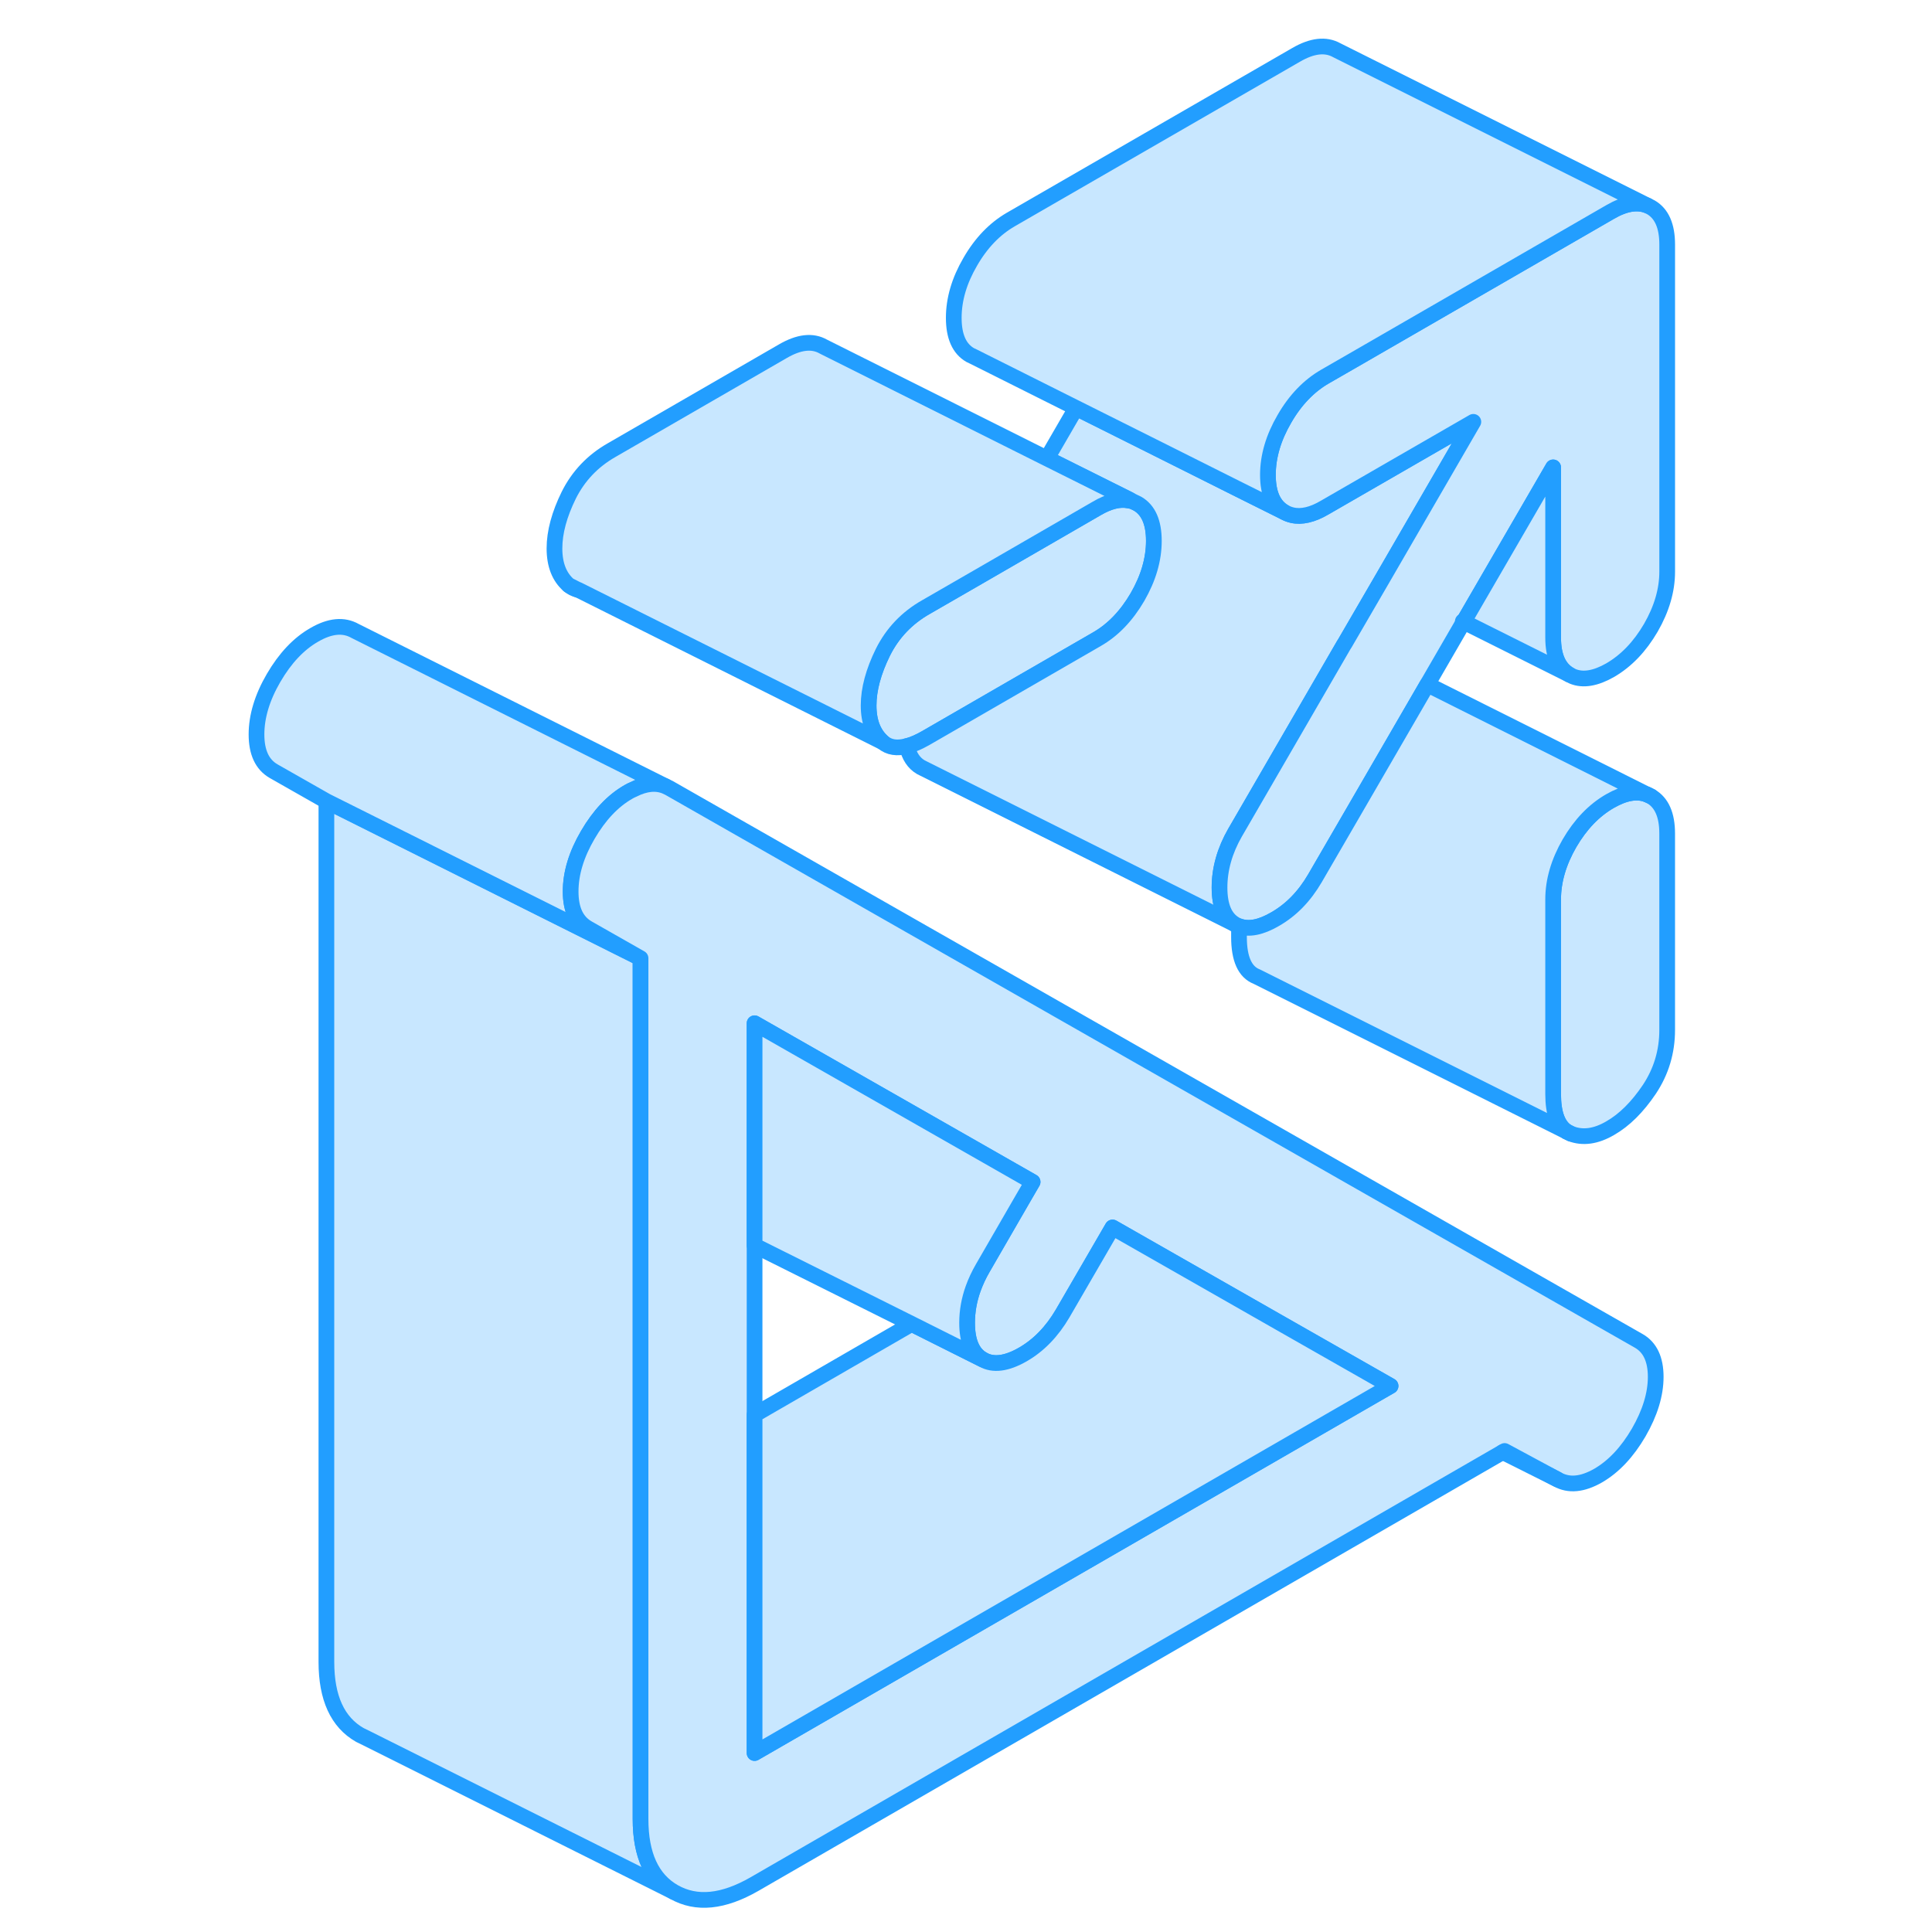 <svg width="48" height="48" viewBox="0 0 95 123" fill="#c8e7ff" xmlns="http://www.w3.org/2000/svg" stroke-width="1px" stroke-linecap="round" stroke-linejoin="round"><path d="M91.1 50.697L90.89 50.596C90.23 50.327 89.44 50.467 88.51 50.996C87.48 51.587 86.62 52.486 85.92 53.687C85.23 54.886 84.88 56.077 84.88 57.257V69.656C84.88 70.876 85.17 71.666 85.75 72.046L86.01 72.177C86.77 72.466 87.6 72.356 88.51 71.826C89.42 71.306 90.25 70.477 91.01 69.347C91.76 68.216 92.14 66.957 92.14 65.567V53.066C92.14 51.886 91.79 51.096 91.1 50.697Z" stroke="#229EFF" stroke-linejoin="round"/><path d="M59.46 34.436C59.46 35.616 59.11 36.806 58.42 38.006C57.72 39.206 56.86 40.106 55.83 40.696L51.19 43.376L44.94 46.986C44.5 47.236 44.1 47.416 43.74 47.496C43.11 47.666 42.6 47.586 42.21 47.256C41.61 46.736 41.3 45.956 41.3 44.916C41.3 43.876 41.61 42.746 42.21 41.526C42.82 40.306 43.73 39.346 44.94 38.656L48.27 36.736L55.83 32.366C56.6 31.916 57.28 31.746 57.86 31.866C57.96 31.886 58.06 31.906 58.15 31.936L58.42 32.066C59.11 32.466 59.46 33.256 59.46 34.436Z" stroke="#229EFF" stroke-linejoin="round"/><path d="M22.21 37.256C22.38 37.396 22.57 37.496 22.78 37.546L22.21 37.256Z" stroke="#229EFF" stroke-linejoin="round"/><path d="M28.91 120.456L9.36 110.676L8.91 110.456C7.49 109.646 6.78 108.096 6.78 105.806V51.006L26.78 61.006V115.806C26.78 118.096 27.49 119.646 28.91 120.456Z" stroke="#229EFF" stroke-linejoin="round"/><path d="M23.42 53.156C22.69 54.406 22.33 55.606 22.33 56.756C22.33 57.906 22.69 58.676 23.42 59.096L26.78 61.006L6.78 51.006L3.42 49.096C2.69 48.676 2.33 47.896 2.33 46.756C2.33 45.616 2.69 44.406 3.42 43.156C4.15 41.906 5.01 40.986 6.01 40.416C7.01 39.836 7.87 39.756 8.6 40.166L28.37 50.056C27.77 49.806 27.08 49.876 26.31 50.266C26.21 50.306 26.11 50.356 26.01 50.416C25.01 50.986 24.15 51.906 23.42 53.156Z" stroke="#229EFF" stroke-linejoin="round"/><path d="M79.8 26.856L73.94 36.966L71.62 40.956L71.55 41.066L64.88 52.576L64.63 53.006C63.97 54.156 63.64 55.326 63.64 56.506C63.64 57.686 63.97 58.466 64.63 58.846L44.83 48.946L44.63 48.846C44.18 48.586 43.88 48.136 43.74 47.496C44.1 47.416 44.5 47.236 44.94 46.986L51.19 43.376L55.83 40.696C56.86 40.106 57.72 39.206 58.42 38.006C59.11 36.806 59.46 35.616 59.46 34.436C59.46 33.256 59.11 32.466 58.42 32.066L58.15 31.936L57.9 31.806L52.65 29.186L54.51 25.976L59.75 28.596L64.92 31.186L67.77 32.606C67.93 32.696 68.09 32.756 68.26 32.796C68.85 32.936 69.56 32.776 70.35 32.306L79.8 26.856Z" stroke="#229EFF" stroke-linejoin="round"/><path d="M92.141 15.566V36.396C92.141 37.576 91.791 38.766 91.101 39.966C90.401 41.166 89.541 42.066 88.511 42.666C87.581 43.196 86.791 43.326 86.141 43.066L85.921 42.956C85.231 42.556 84.881 41.776 84.881 40.596V29.756L79.181 39.586L76.871 43.576L72.141 51.736L69.721 55.906C69.051 57.056 68.211 57.926 67.181 58.516C66.271 59.046 65.511 59.196 64.881 58.966C64.791 58.936 64.711 58.896 64.631 58.846C63.971 58.466 63.641 57.686 63.641 56.506C63.641 55.326 63.971 54.156 64.631 53.006L64.881 52.576L71.55 41.066L71.621 40.956L73.941 36.966L79.8 26.856L70.351 32.306C69.561 32.776 68.851 32.936 68.261 32.796C68.091 32.756 67.931 32.696 67.771 32.606C67.071 32.206 66.721 31.416 66.721 30.236C66.721 29.056 67.071 27.866 67.771 26.666C68.461 25.466 69.331 24.566 70.351 23.976L72.141 22.946L88.511 13.496C89.441 12.956 90.231 12.826 90.881 13.086L91.101 13.196C91.791 13.596 92.141 14.386 92.141 15.566Z" stroke="#229EFF" stroke-linejoin="round"/><path d="M90.881 13.086C90.231 12.826 89.441 12.956 88.511 13.496L72.141 22.946L70.351 23.976C69.331 24.566 68.461 25.466 67.771 26.666C67.071 27.866 66.721 29.056 66.721 30.236C66.721 31.416 67.071 32.206 67.771 32.606L64.921 31.186L59.751 28.596L54.511 25.976L47.981 22.706L47.771 22.606C47.071 22.206 46.721 21.416 46.721 20.236C46.721 19.056 47.071 17.866 47.771 16.666C48.461 15.466 49.331 14.566 50.351 13.976L68.511 3.496C69.541 2.896 70.401 2.806 71.101 3.196L90.881 13.086Z" stroke="#229EFF" stroke-linejoin="round"/><path d="M85.92 42.956L79.18 39.586L84.88 29.756V40.596C84.88 41.776 85.23 42.556 85.92 42.956Z" stroke="#229EFF" stroke-linejoin="round"/><path d="M79.18 39.586L79.13 39.556" stroke="#229EFF" stroke-linejoin="round"/><path d="M90.89 50.596C90.23 50.326 89.44 50.466 88.51 50.996C87.48 51.586 86.62 52.486 85.92 53.686C85.23 54.886 84.88 56.076 84.88 57.256V69.656C84.88 70.876 85.17 71.666 85.75 72.046L66.01 62.176C65.26 61.886 64.88 61.046 64.88 59.656V58.966C65.51 59.196 66.27 59.046 67.18 58.516C68.21 57.926 69.05 57.056 69.72 55.906L72.14 51.736L76.87 43.576L90.89 50.596Z" stroke="#229EFF" stroke-linejoin="round"/><path d="M91.101 50.696L90.891 50.596" stroke="#229EFF" stroke-linejoin="round"/><path d="M86.01 72.176L85.75 72.046" stroke="#229EFF" stroke-linejoin="round"/><path d="M57.9 31.806L57.86 31.866C57.28 31.746 56.6 31.916 55.83 32.366L48.27 36.736L44.94 38.656C43.73 39.346 42.82 40.306 42.21 41.526C41.61 42.746 41.3 43.876 41.3 44.916C41.3 45.956 41.61 46.736 42.21 47.256L22.8 37.546H22.78L22.21 37.256C21.61 36.736 21.3 35.956 21.3 34.916C21.3 33.876 21.61 32.746 22.21 31.526C22.82 30.306 23.73 29.346 24.94 28.656L35.83 22.366C36.86 21.766 37.72 21.666 38.42 22.066L52.65 29.186L57.9 31.806Z" stroke="#229EFF" stroke-linejoin="round"/><path d="M90.33 85.366L28.6 50.166L28.37 50.056C27.77 49.806 27.08 49.876 26.31 50.266C26.21 50.306 26.11 50.356 26.01 50.416C25.01 50.986 24.15 51.906 23.42 53.156C22.69 54.406 22.33 55.606 22.33 56.756C22.33 57.906 22.69 58.676 23.42 59.096L26.78 61.006V115.806C26.78 118.096 27.49 119.646 28.91 120.456C30.34 121.266 32.04 121.096 34.04 119.946L81.67 92.446L81.79 92.376L85.15 94.186C85.88 94.596 86.74 94.516 87.74 93.946C88.74 93.366 89.6 92.446 90.33 91.196C91.05 89.946 91.41 88.766 91.41 87.656C91.41 86.546 91.05 85.776 90.33 85.366ZM73.94 88.576L34.04 111.606V65.146L51.74 75.246L51.13 76.296L48.57 80.726C48.32 81.156 48.12 81.586 47.96 82.026C47.7 82.746 47.57 83.476 47.57 84.216C47.57 85.396 47.9 86.176 48.57 86.556C49.23 86.936 50.08 86.826 51.11 86.236C52.14 85.646 52.98 84.766 53.65 83.626L56.83 78.146L67.35 84.146L74.53 88.236L73.94 88.576Z" stroke="#229EFF" stroke-linejoin="round"/><path d="M74.53 88.237L73.94 88.576L34.04 111.606V90.067L44.04 84.287L48.57 86.556C49.23 86.936 50.08 86.826 51.11 86.237C52.14 85.647 52.98 84.766 53.65 83.626L56.83 78.147L67.35 84.147L74.53 88.237Z" stroke="#229EFF" stroke-linejoin="round"/><path d="M51.74 75.246L51.13 76.296L48.57 80.727C48.32 81.156 48.12 81.587 47.96 82.026C47.7 82.746 47.57 83.477 47.57 84.216C47.57 85.397 47.9 86.177 48.57 86.556L44.04 84.287L34.04 79.296V65.147L51.74 75.246Z" stroke="#229EFF" stroke-linejoin="round"/><path d="M85.15 94.186L81.67 92.446" stroke="#229EFF" stroke-linejoin="round"/></svg>